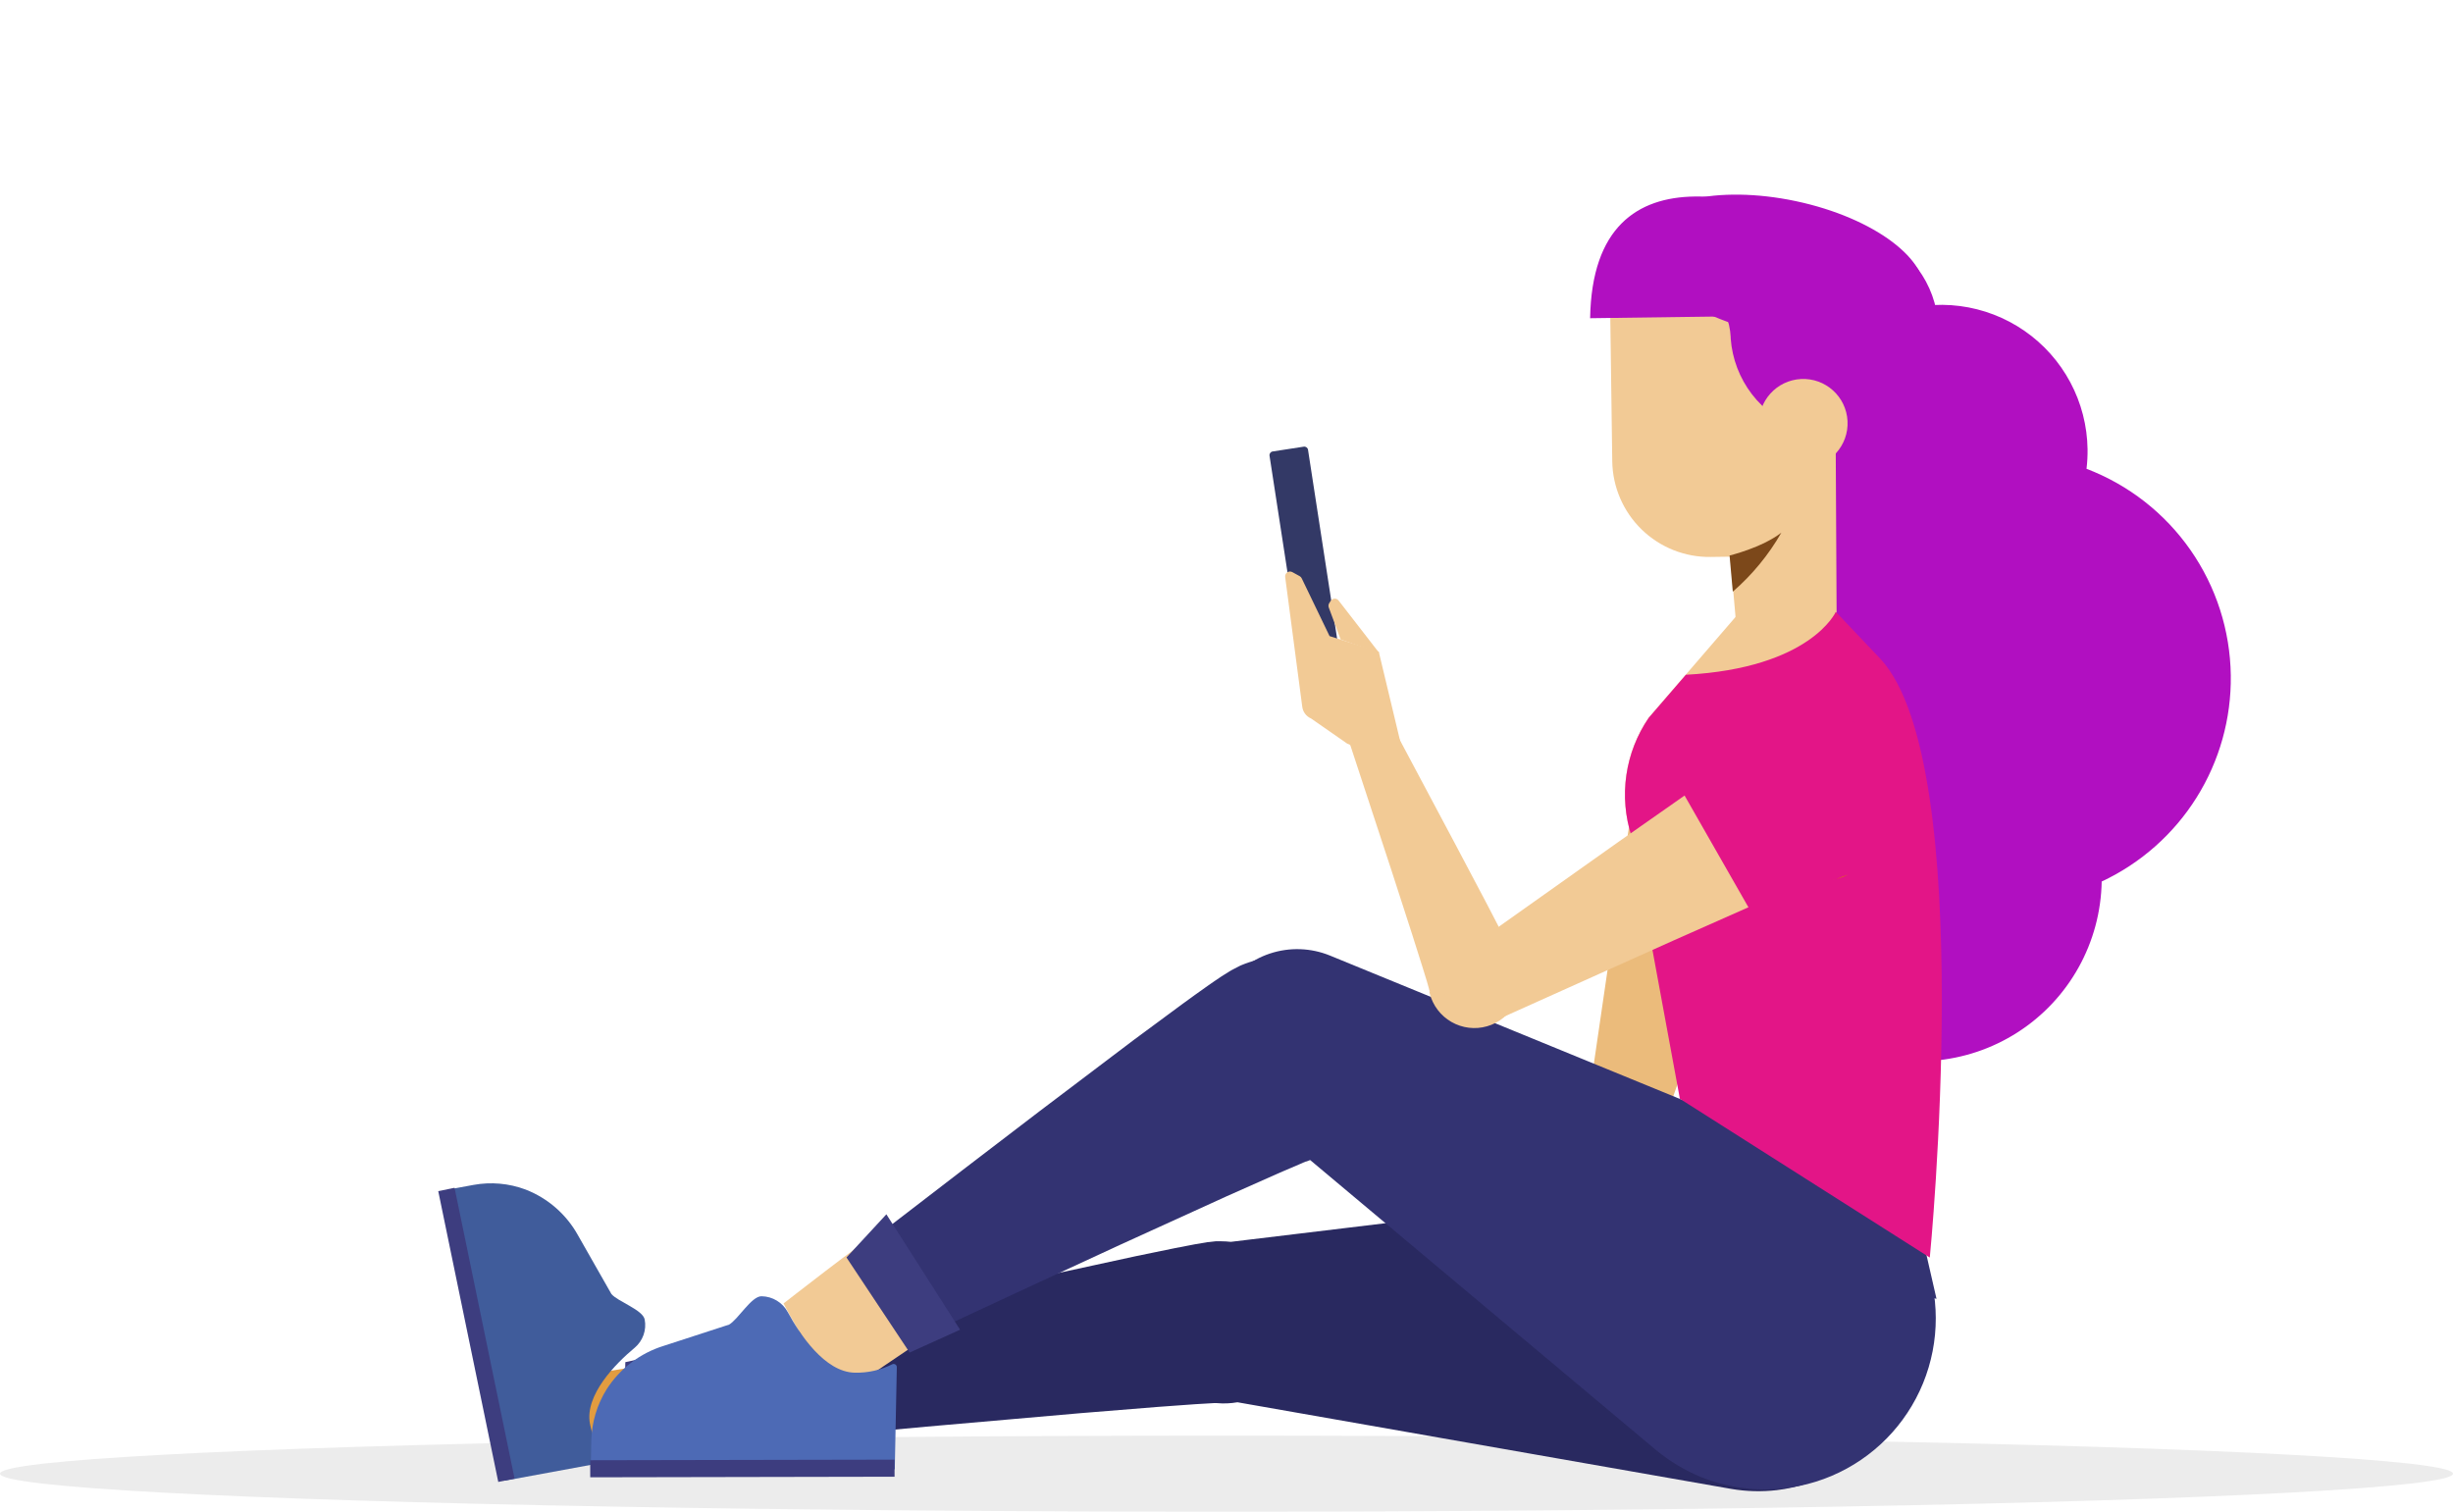 <svg width="258" height="159" viewBox="0 0 258 159" fill="none" xmlns="http://www.w3.org/2000/svg" xmlns:xlink="http://www.w3.org/1999/xlink">
<ellipse cx="129" cy="155" rx="129" ry="4" fill="#ECECEC"/>
<path d="M70.851 143.261C69.555 143.261 61.454 144.628 61.454 144.628C61.454 144.628 61.186 151.285 63.011 153.123L70.582 152.387L70.851 143.261Z" fill="#E29C40"/>
<path d="M62.047 149.728C61.491 146.706 64.77 143.405 66.755 141.754C67.177 141.399 67.497 140.938 67.682 140.418C67.867 139.898 67.911 139.338 67.809 138.796C67.623 137.764 64.981 136.904 64.308 136.105L60.806 129.954C59.587 127.738 57.627 126.023 55.269 125.111C53.523 124.459 51.632 124.293 49.799 124.628L47.519 125.049L53.153 155.727L63.44 153.835C63.496 153.827 63.55 153.804 63.594 153.769C63.639 153.734 63.674 153.688 63.696 153.635C63.718 153.583 63.725 153.525 63.718 153.469C63.71 153.412 63.688 153.359 63.654 153.313C62.835 152.267 62.283 151.036 62.047 149.728Z" fill="#405C9B"/>
<path d="M54.122 155.515L47.809 124.93L46.094 125.284L52.407 155.869L54.122 155.515Z" fill="#3D3D7F"/>
<path d="M201.199 138.488C200.679 134.169 198.466 130.234 195.047 127.548C191.628 124.862 187.282 123.645 182.966 124.165L129.46 130.616C129.12 130.579 128.778 130.559 128.436 130.557H128.047H127.973H127.864L127.65 130.581L127.218 130.631C127.071 130.631 126.919 130.666 126.829 130.682L125.662 130.877L123.545 131.285L119.472 132.122L111.437 133.867L95.485 137.402L66.284 144.02L65.739 152.974L97.454 150.054L113.678 148.633L121.756 147.979L125.744 147.691L127.666 147.578H127.973C128.7 147.644 129.433 147.614 130.152 147.489L182.091 156.603C183.676 156.874 185.291 156.917 186.888 156.731C189.025 156.474 191.091 155.798 192.967 154.742C194.843 153.686 196.492 152.27 197.821 150.576C199.15 148.882 200.133 146.942 200.712 144.868C201.292 142.794 201.457 140.626 201.199 138.488Z" fill="#292960"/>
<path d="M71.095 142.082L65.769 143.273L65.582 153.874L70.644 154.793L71.095 142.082Z" fill="#3D3D7F"/>
<path d="M187.086 83.91C187.372 83.517 187.612 83.092 187.802 82.644C187.852 82.532 187.895 82.419 187.938 82.306L187.965 82.228C187.965 82.228 187.942 82.228 187.926 82.251L187.728 82.691L187.296 83.774L186.42 86.086L184.681 90.828L181.249 100.405L174.46 119.634C174.131 120.565 173.468 121.341 172.599 121.81C171.73 122.278 170.718 122.407 169.76 122.17C168.802 121.932 167.966 121.347 167.416 120.527C166.865 119.707 166.64 118.711 166.783 117.734L169.74 97.489L171.273 87.367L172.083 82.275L172.522 79.678L172.775 78.315L172.943 77.537L173.102 76.957L173.145 76.813V76.774L173.18 76.672C173.234 76.536 173.289 76.4 173.347 76.283C173.581 75.739 173.863 75.218 174.192 74.726C175.408 73.014 177.254 71.857 179.324 71.507C181.394 71.158 183.517 71.646 185.228 72.863C186.938 74.08 188.095 75.928 188.444 77.999C188.794 80.07 188.306 82.195 187.09 83.906L187.086 83.91Z" fill="#EBBB7B"/>
<path d="M92.453 129.584C90.958 130.413 82.414 137.094 82.414 137.094C82.414 137.094 86.305 144.989 89.565 145.97L97.872 140.356L92.453 129.584Z" fill="#F2CA95"/>
<path d="M137.127 46.98L133.854 47.485C133.64 47.518 133.493 47.719 133.526 47.934L137.166 71.57C137.199 71.785 137.399 71.932 137.614 71.899L140.886 71.394C141.101 71.361 141.248 71.161 141.215 70.946L137.575 47.309C137.542 47.095 137.341 46.947 137.127 46.98Z" fill="#333966"/>
<path d="M234.629 71.035C234.565 66.309 233.085 61.711 230.379 57.837C227.674 53.963 223.868 50.992 219.455 49.307C219.536 48.625 219.573 47.938 219.564 47.251C219.529 44.795 218.908 42.383 217.752 40.215C216.597 38.048 214.94 36.189 212.92 34.792C210.9 33.396 208.575 32.504 206.14 32.189C203.706 31.875 201.231 32.147 198.923 32.984C196.615 33.821 194.54 35.199 192.872 37.001C191.204 38.804 189.991 40.979 189.334 43.346C188.677 45.713 188.596 48.203 189.096 50.608C189.597 53.013 190.665 55.263 192.211 57.171C189.952 60.173 188.442 63.671 187.808 67.375C187.174 71.078 187.434 74.88 188.565 78.463C186.273 80.649 184.555 83.368 183.566 86.378C182.576 89.389 182.346 92.597 182.894 95.718C183.442 98.839 184.752 101.777 186.709 104.269C188.665 106.761 191.206 108.731 194.106 110.004C197.006 111.277 200.176 111.813 203.333 111.565C206.491 111.317 209.538 110.292 212.204 108.582C214.87 106.872 217.073 104.529 218.616 101.761C220.159 98.994 220.995 95.888 221.05 92.719C225.158 90.795 228.624 87.726 231.033 83.879C233.442 80.033 234.69 75.573 234.629 71.035Z" fill="#B10FC1"/>
<path d="M219.81 75.371C223.15 65.284 217.685 54.398 207.604 51.056C197.523 47.714 186.644 53.182 183.304 63.269C179.964 73.356 185.429 84.242 195.51 87.584C205.591 90.926 216.47 85.458 219.81 75.371Z" fill="#B10FC1"/>
<path d="M179.436 23.062L188.186 22.943C190.893 22.906 193.505 23.947 195.445 25.837C197.386 27.726 198.497 30.31 198.533 33.019L198.878 58.322L179.919 58.58C177.212 58.617 174.601 57.577 172.66 55.687C170.72 53.797 169.609 51.214 169.572 48.505L169.367 33.416C169.33 30.707 170.37 28.094 172.258 26.153C174.147 24.211 176.729 23.099 179.436 23.062Z" fill="#F2CA95"/>
<path d="M194.202 56.873L181.928 57.956L182.592 65.487L194.866 64.404L194.202 56.873Z" fill="#F2CA95"/>
<path d="M178.24 20.669C172.248 20.751 167.408 23.858 167.244 33.47L189.581 33.166C189.157 23.562 184.235 20.576 178.24 20.669Z" fill="#B10FC1"/>
<path d="M192.819 23.858H192.714C191.118 22.924 189.298 22.443 187.45 22.468L178.699 22.588C176.864 22.61 175.07 23.126 173.503 24.082C171.937 25.039 170.658 26.4 169.801 28.023C171.847 28.14 173.838 28.33 175.773 28.592C177.452 28.831 178.994 29.648 180.136 30.902C181.278 32.156 181.947 33.769 182.03 35.463V35.596C182.185 37.727 182.96 39.766 184.26 41.461C185.56 43.157 187.327 44.434 189.344 45.136C191.361 45.839 193.539 45.934 195.61 45.413C197.681 44.89 199.554 43.773 200.997 42.199C202.441 40.624 203.392 38.661 203.734 36.552C204.076 34.443 203.793 32.279 202.921 30.329C202.048 28.379 200.624 26.727 198.824 25.577C197.024 24.427 194.927 23.829 192.792 23.858H192.819Z" fill="#B10FC1"/>
<path d="M204.823 66.998L193.17 64.573L193.042 40.641L204.466 40.486L204.823 66.998Z" fill="#B10FC1"/>
<path d="M189.905 49.181C192.476 49.047 194.452 46.853 194.318 44.281C194.184 41.708 191.991 39.731 189.421 39.865C186.85 39.999 184.874 42.193 185.008 44.766C185.142 47.338 187.334 49.315 189.905 49.181Z" fill="#F2CA95"/>
<path d="M198.201 116.689L179.494 117.655L171.599 87.946C170.93 85.87 170.744 83.668 171.056 81.508C171.369 79.349 172.171 77.29 173.401 75.488L182.688 64.72L192.521 63.851L197.368 69.325C199.132 72.18 200.409 75.309 201.146 78.583C202.393 83.997 202.351 89.629 201.026 95.024L198.201 116.689Z" fill="#F2CA95"/>
<path d="M174.223 152.554L130.579 115.958C128.91 114.56 127.796 112.61 127.438 110.462C127.08 108.313 127.501 106.108 128.625 104.243C129.75 102.378 131.504 100.977 133.57 100.292C135.636 99.608 137.879 99.685 139.894 100.51L192.568 122.09C196.942 123.922 200.416 127.41 202.231 131.793C204.047 136.176 204.057 141.1 202.261 145.491C200.464 149.882 197.006 153.385 192.639 155.236C188.273 157.087 183.353 157.136 178.95 155.372C177.243 154.674 175.649 153.724 174.223 152.554Z" fill="#333372"/>
<path d="M203.677 136.611L171.469 128.354L179.001 111.785L198.343 113.307L203.677 136.611Z" fill="#333372"/>
<path d="M150.272 104.018C150.284 104.123 150.314 104.226 150.362 104.321C150.362 104.321 150.362 104.352 150.381 104.352V104.306L150.358 104.212L150.303 104.025C150.23 103.768 150.171 103.539 150.086 103.247L149.58 101.608L148.529 98.283L146.37 91.606L141.981 78.253C141.784 77.672 141.813 77.038 142.062 76.478C142.312 75.918 142.764 75.473 143.327 75.232C143.891 74.991 144.525 74.972 145.102 75.178C145.679 75.384 146.157 75.801 146.44 76.345L153.054 88.772L156.346 95.001L157.98 98.151L158.797 99.758C158.933 100.015 159.077 100.331 159.217 100.623L159.322 100.841L159.377 100.954L159.4 101.008L159.455 101.141C159.595 101.53 159.715 101.896 159.82 102.277C159.954 102.912 159.959 103.568 159.835 104.205C159.711 104.842 159.46 105.447 159.098 105.986C158.737 106.524 158.27 106.984 157.728 107.34C157.185 107.695 156.577 107.937 155.938 108.053C155.3 108.169 154.646 108.156 154.013 108.014C153.38 107.872 152.782 107.605 152.254 107.228C151.726 106.851 151.279 106.372 150.939 105.819C150.6 105.267 150.374 104.651 150.276 104.01L150.272 104.018Z" fill="#F2CA95"/>
<path d="M147.964 80.865L141.696 78.214L137.895 75.57C137.643 75.462 137.424 75.288 137.261 75.067C137.097 74.846 136.995 74.586 136.965 74.313L135.171 60.687C135.159 60.593 135.173 60.498 135.211 60.412C135.25 60.326 135.311 60.252 135.389 60.199C135.467 60.146 135.558 60.115 135.652 60.111C135.746 60.106 135.84 60.127 135.922 60.173L136.701 60.601C136.793 60.652 136.866 60.731 136.911 60.827L139.84 66.904L145.015 68.543L147.964 80.865Z" fill="#F2CA95"/>
<path d="M181.912 58.428C181.912 58.428 185.301 57.615 187.359 56.026C186.016 58.367 184.289 60.465 182.251 62.232L181.912 58.428Z" fill="#7C481A"/>
<path d="M197.812 69.337L193.085 64.354C193.085 64.354 190.462 70.264 177.315 70.972L173.401 75.508C172.171 77.309 171.369 79.369 171.056 81.528C170.744 83.688 170.93 85.89 171.599 87.966L176.685 115.569L202.971 132.27C202.971 132.27 208.064 80.53 197.812 69.337Z" fill="#E31587"/>
<path d="M192.037 91.746C192.52 91.682 192.994 91.563 193.449 91.392L193.784 91.256L193.862 91.221C193.862 91.221 193.862 91.221 193.819 91.221L193.364 91.384L192.267 91.82L189.99 92.782L185.364 94.775L176.065 98.898L157.475 107.253H157.455C156.555 107.657 155.537 107.711 154.6 107.405C153.662 107.1 152.871 106.456 152.382 105.599C151.892 104.743 151.738 103.735 151.95 102.771C152.163 101.807 152.725 100.957 153.529 100.385L170.19 88.573L178.575 82.695L182.816 79.763L184.998 78.288L186.166 77.532L186.843 77.12L187.372 76.836L187.504 76.766L187.539 76.746L187.636 76.703L188.045 76.54C188.6 76.333 189.173 76.179 189.757 76.08C191.822 75.808 193.91 76.36 195.571 77.618C197.231 78.876 198.329 80.737 198.626 82.8C198.923 84.862 198.397 86.959 197.159 88.635C195.922 90.311 194.075 91.432 192.018 91.754L192.037 91.746Z" fill="#F2CA95"/>
<path d="M194.265 92.035L194.351 91.996C194.351 91.996 194.327 91.996 194.3 91.996L193.794 92.175L193.145 92.44H193.168C193.418 92.378 193.665 92.302 193.907 92.214L194.265 92.035Z" fill="#DB681C"/>
<path d="M192.322 92.599C192.584 92.563 192.844 92.513 193.1 92.447H193.124C192.867 92.482 192.599 92.537 192.322 92.599Z" fill="#DB681C"/>
<path d="M193.146 92.42L193.796 92.156L194.301 91.977C194.329 91.977 194.336 91.977 194.352 91.977L194.266 92.015L193.877 92.167C193.635 92.256 193.388 92.331 193.138 92.393C195.326 91.847 197.222 90.483 198.434 88.58C199.647 86.677 200.083 84.381 199.653 82.166C199.224 79.951 197.961 77.985 196.125 76.674C194.29 75.362 192.022 74.806 189.788 75.119C189.139 75.231 188.502 75.403 187.885 75.633C187.73 75.687 187.578 75.75 187.43 75.812L187.325 75.859H187.306H187.267L187.119 75.937L186.528 76.252L185.777 76.711L184.485 77.552L182.057 79.191L177.337 82.454L176.727 82.882L184.31 96.154L184.878 95.901L190.033 93.713L192.566 92.642L193.095 92.428C192.839 92.493 192.579 92.544 192.317 92.58C192.597 92.537 192.866 92.483 193.146 92.42Z" fill="#E31587"/>
<path d="M145.07 68.687L140.79 63.163C140.74 63.099 140.675 63.048 140.601 63.014C140.527 62.981 140.445 62.965 140.364 62.969C140.283 62.973 140.204 62.996 140.133 63.036C140.062 63.077 140.002 63.133 139.958 63.202L139.806 63.435C139.763 63.502 139.736 63.578 139.727 63.657C139.718 63.736 139.728 63.816 139.755 63.891L141.004 67.258L145.07 68.687Z" fill="#F2CA95"/>
<path d="M202.335 31.262C203.145 27.422 197.121 22.898 188.88 21.155C180.638 19.413 173.3 21.113 172.489 24.952C171.679 28.791 177.703 33.316 185.944 35.058C194.186 36.801 201.524 35.101 202.335 31.262Z" fill="#B10FC1"/>
<path d="M145.878 111.625C145.903 108.725 144.776 105.934 142.745 103.865C140.713 101.796 137.944 100.619 135.046 100.592C133.796 100.61 132.556 100.82 131.369 101.215C131.085 101.308 130.762 101.433 130.529 101.53L130.42 101.581L130.206 101.69L129.778 101.912L129.564 102.025C129.494 102.064 129.416 102.103 129.393 102.122L128.482 102.69L127.731 103.197L127.031 103.683C126.109 104.329 125.249 104.956 124.381 105.587L119.3 109.34L109.316 116.893C103.827 121.079 98.355 125.275 92.9 129.479L98.853 139.718C105.149 136.783 111.451 133.86 117.759 130.951L129.042 125.812L134.645 123.324C135.54 122.935 136.439 122.546 137.295 122.191C137.074 122.241 136.849 122.283 136.618 122.32L136.295 122.363C136.17 122.363 136.042 122.394 135.906 122.402C135.77 122.409 135.626 122.425 135.486 122.433C135.276 122.433 135.069 122.433 134.859 122.433C135.065 122.433 135.276 122.433 135.486 122.433C135.626 122.433 135.766 122.433 135.906 122.402C136.046 122.37 136.159 122.378 136.295 122.363L136.618 122.32C136.855 122.281 137.093 122.234 137.322 122.18H137.373L138.026 121.915L138.633 121.681C138.812 121.615 138.941 121.584 139.096 121.533C139.127 121.533 139.096 121.533 139.096 121.533L139.057 121.561L138.98 121.619L138.941 121.646C138.738 121.732 138.447 121.845 138.194 121.93C137.914 122.026 137.63 122.106 137.342 122.172H137.314C139.721 121.638 141.877 120.306 143.432 118.391C144.987 116.476 145.849 114.092 145.878 111.625Z" fill="#333372"/>
<path d="M135.485 122.448C135.275 122.448 135.065 122.448 134.859 122.448C135.069 122.464 135.275 122.456 135.485 122.448Z" fill="#333372"/>
<path d="M136.607 122.335C136.835 122.298 137.061 122.256 137.284 122.206H137.311C137.081 122.249 136.844 122.296 136.607 122.335Z" fill="#333372"/>
<path d="M136.283 122.379C136.155 122.379 136.031 122.41 135.895 122.417C136.031 122.41 136.159 122.394 136.283 122.379Z" fill="#333372"/>
<path d="M93.228 127.719L89.029 132.259L95.671 142.26L100.978 139.858L93.228 127.719Z" fill="#3D3D7F"/>
<path d="M89.896 144.378C86.748 144.316 84.106 140.329 82.857 138.009C82.588 137.511 82.191 137.093 81.707 136.8C81.223 136.506 80.669 136.347 80.103 136.339C79.033 136.315 77.628 138.792 76.679 139.321L69.804 141.556C67.329 142.323 65.204 143.941 63.804 146.122C62.791 147.746 62.235 149.613 62.193 151.526L62.147 153.905L94.11 154.543L94.324 143.814C94.327 143.756 94.315 143.698 94.29 143.646C94.264 143.595 94.226 143.55 94.178 143.518C94.13 143.485 94.075 143.465 94.017 143.461C93.959 143.456 93.901 143.466 93.849 143.491C92.624 144.107 91.267 144.412 89.896 144.378Z" fill="#4D6AB5"/>
<path d="M94.085 153.525L62.075 153.586L62.079 155.381L94.088 155.32L94.085 153.525Z" fill="#3D3D7F"/>
<rect x="39.001" width="79" height="47" rx="23.5" fill="white"/>
<path d="M125 47L109.5 29L101 38.5L125 47Z" fill="white"/>
<rect x="46" y="4" width="66" height="38" fill="url(#pattern0)"/>
<defs>
<pattern id="pattern0" patternContentUnits="objectBoundingBox" width="1" height="1">
<use xlink:href="#image0_394_6478" transform="translate(-0.012) scale(0.001 0.001)"/>
</pattern>
</defs>
</svg>
